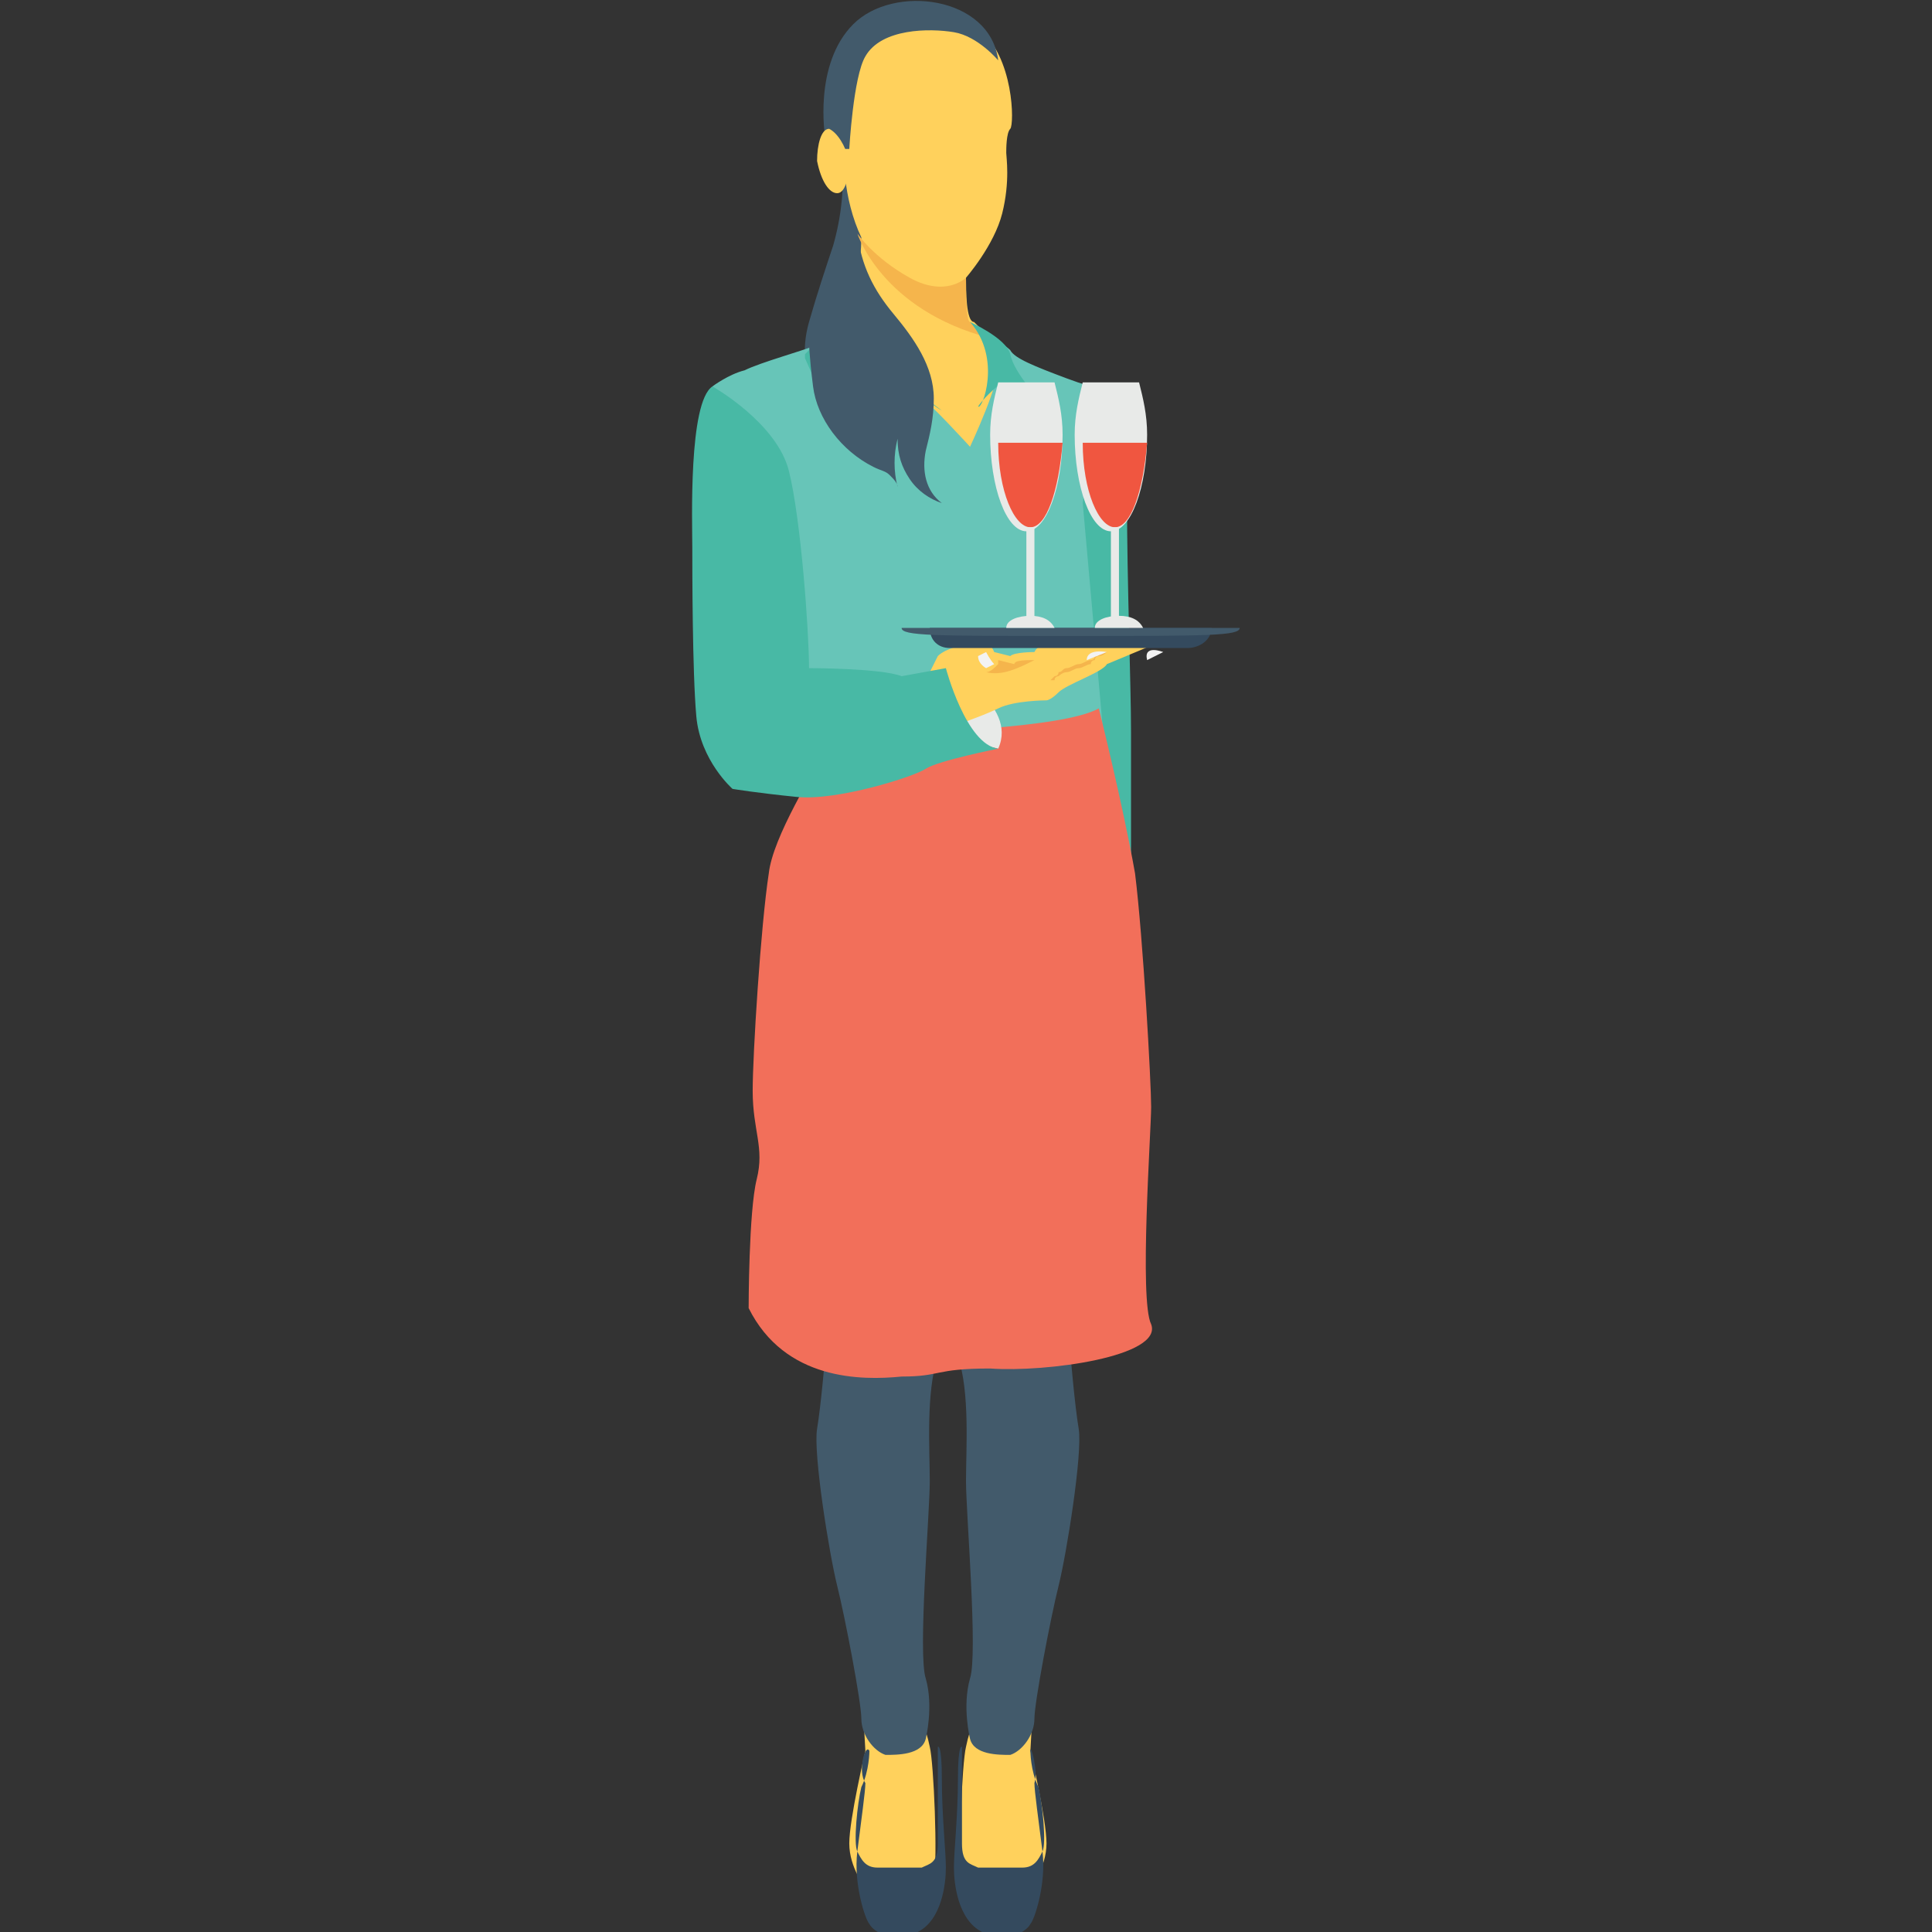 <?xml version="1.0" encoding="utf-8"?>
<!-- Generator: Adobe Illustrator 18.0.0, SVG Export Plug-In . SVG Version: 6.00 Build 0)  -->
<!DOCTYPE svg PUBLIC "-//W3C//DTD SVG 1.1//EN" "http://www.w3.org/Graphics/SVG/1.1/DTD/svg11.dtd">
<svg version="1.1" id="Layer_1" xmlns="http://www.w3.org/2000/svg" xmlns:xlink="http://www.w3.org/1999/xlink" x="0px" y="0px"
	 viewBox="0 0 48 48" enable-background="new 0 0 48 48" xml:space="preserve">
<rect x="0" y="0" width="48" height="48" fill="#333333" stroke="none"/>
<g>
	<g>
		<g>
			<g>
				<g>
					<path fill="#FFD15C" d="M25.6,46.9c0,0,0.4-0.5,0.4-1.1c0-0.6-0.4-2.3-0.4-2.3l0.1-1.8l-1.4,0.8c0,0-0.2,0.4-0.3,0.9
						c-0.1,0.4-0.2,2.8-0.1,3.3C24.1,47.1,25.6,46.9,25.6,46.9z"/>
				</g>
			</g>
			<g>
				<g>
					<path fill="#425A6B" d="M26.6,33.7c0,0,0.1,1.2,0.2,1.8s-0.3,3.1-0.5,3.9c-0.2,0.8-0.6,2.9-0.6,3.3s-0.3,0.8-0.6,0.9
						c-0.3,0-0.9,0-1-0.4c0,0-0.2-0.8,0-1.5c0.2-0.6-0.1-4.1-0.1-4.9s0.1-2.2-0.2-3.1C23.6,32.8,26.6,33.7,26.6,33.7z"/>
				</g>
			</g>
			<g>
				<g>
					<path fill="#344A5E" d="M25.6,43.5c0,0,0,0.5,0.2,0.9c0.1,0.4,0.2,1.4,0.1,1.6c-0.1,0.2-0.2,0.4-0.5,0.4c-0.3,0-0.9,0-1.1,0
						c-0.2-0.1-0.4-0.1-0.4-0.6c0-0.5,0-1.5,0-1.6c0-0.2,0-0.8,0-0.8s-0.1-0.1-0.1,0.8c0,0.9-0.1,1.8-0.1,2.2c0,0.4,0.1,1.3,0.7,1.6
						c0.6,0.3,1.1,0,1.2-0.2c0.1-0.1,0.4-1,0.3-1.8c-0.1-0.8-0.2-1.5-0.2-1.7C25.8,44,25.6,43.3,25.6,43.5z"/>
				</g>
			</g>
		</g>
		<g>
			<g>
				<g>
					<path fill="#FFD15C" d="M21.5,46.9c0,0-0.4-0.5-0.4-1.1c0-0.6,0.4-2.3,0.4-2.3l-0.1-1.8l1.4,0.8c0,0,0.2,0.4,0.3,0.9
						c0.1,0.4,0.2,2.8,0.1,3.3C23,47.1,21.5,46.9,21.5,46.9z"/>
				</g>
			</g>
			<g>
				<g>
					<path fill="#425A6B" d="M20.5,33.7c0,0-0.1,1.2-0.2,1.8s0.3,3.1,0.5,3.9c0.2,0.8,0.6,2.9,0.6,3.3s0.3,0.8,0.6,0.9
						c0.3,0,0.9,0,1-0.4c0,0,0.2-0.8,0-1.5c-0.2-0.6,0.1-4.1,0.1-4.9s-0.1-2.2,0.2-3.1C23.6,32.8,20.5,33.7,20.5,33.7z"/>
				</g>
			</g>
			<g>
				<g>
					<path fill="#344A5E" d="M21.6,43.5c0,0,0,0.5-0.2,0.9c-0.1,0.4-0.2,1.4-0.1,1.6c0.1,0.2,0.2,0.4,0.5,0.4c0.3,0,0.9,0,1.1,0
						c0.2-0.1,0.4-0.1,0.4-0.6c0-0.5,0-1.5,0-1.6c0-0.2,0-0.8,0-0.8s0.1-0.1,0.1,0.8c0,0.9,0.1,1.8,0.1,2.2c0,0.4-0.1,1.3-0.7,1.6
						c-0.6,0.3-1.1,0-1.2-0.2c-0.1-0.1-0.4-1-0.3-1.8c0.1-0.8,0.2-1.5,0.2-1.7C21.3,44,21.5,43.3,21.6,43.5z"/>
				</g>
			</g>
		</g>
	</g>
	<g>
		<g>
			<path fill="#48B9A5" d="M27.5,10c0,0,0.5,0.3,0.5,2.4s0.1,4.6,0.1,5.8s0,4,0,4l-1.1-0.2l-0.8-8.8L27.5,10z"/>
		</g>
	</g>
	<g>
		<g>
			<path fill="#425A6B" d="M20.9,3.8c0.1,0.8,0,1.6-0.2,2.3c-0.2,0.6-0.4,1.2-0.6,1.9S20,9.3,20.3,9.9c0.4-0.8,0.7-1.5,1.1-2.3
				c0.3-0.6,0.6-1.2,0.7-1.8c0.1-0.8-0.1-1.7-0.5-2.4"/>
		</g>
	</g>
	<g>
		<g>
			<path fill="#FFD15C" d="M24.8,8.6c0,0-0.5-0.5-0.6-0.6C24,8,24,7.2,24,6.9c0,0,0.7-0.8,0.9-1.6C25.1,4.5,25,3.9,25,3.8
				c0-0.1,0-0.5,0.1-0.6c0.1-0.1,0.1-1.8-0.8-2.5c-0.9-0.7-2.7,0-2.9,0.3s-0.9,3,0,4.9c0,0,0,1.5-0.5,2.1c-0.5,0.6-0.5,0.6-0.5,0.6
				l1,0.4l2.3,2.4l1.5-0.5L24.8,8.6z"/>
		</g>
	</g>
	<g>
		<path fill="#F5B54C" d="M24.1,8C24,8,24,7.2,24,6.9c0,0-0.5,0.5-1.4,0c-0.9-0.5-1.3-1.1-1.3-1.1s0.6,1.9,3.3,2.6
			C24.4,8.3,24.2,8.1,24.1,8z"/>
	</g>
	<g>
		<g>
			<path fill="#67C5B8" d="M17.7,9.6c0,0,0.4-0.3,0.8-0.4C18.9,9,20,8.7,20.2,8.6c0.2-0.1,0.5,0.1,0.5,0.1l1.1,0.5l0,0
				c0.3,0.1,0.6,0.2,0.8,0.4c0.1,0.1,0.1,0.1,0.2,0.2c0.3,0.2,1.3,1.3,1.3,1.3s0.8-1.7,0.7-2.1c-0.1-0.4-0.4-0.8-0.6-0.9
				c0,0,0.7,0.4,0.9,0.6c0.1,0.2,0.6,0.4,1.4,0.7c0.8,0.3,1.1,0.3,1.1,0.3s-0.6,1.8-0.7,2.8l0.5,5.6c0,0-3.6,0.6-5.2,0.5
				c-1.5-0.1-2.5-1.7-2.5-1.7L17.7,9.6z"/>
		</g>
	</g>
	<g>
		<g>
			<path fill="#F26F5A" d="M24.6,34c-1.4,0-1.2,0.2-2.2,0.2c-1,0.1-2.9,0.1-3.8-1.7c0,0,0-2.4,0.2-3.2c0.2-0.8-0.1-1.2-0.1-2.2
				c0-0.9,0.2-4.1,0.4-5.4c0.1-0.9,1.1-2.5,1.6-3.4c2.2-0.1,5.7-0.2,6.6-0.7c0,0,0.6,2.4,0.9,4.1c0.2,1.6,0.4,5.2,0.4,5.8
				c0,0.6-0.3,4.8,0,5.4C28.9,33.7,26,34.1,24.6,34z"/>
		</g>
	</g>
	<g>
		<g>
			<path fill="#E8EAE8" d="M23.5,16.6c0,0,1.8,0.9,1.3,2l-1.6-0.4C23.2,18.2,22.8,16.9,23.5,16.6z"/>
		</g>
	</g>
	<g>
		<g>
			<path fill="#48B9A5" d="M20.8,7.9c0,0-0.1-0.1-0.3,0.3c-0.2,0.3-0.4,0.5-0.5,0.6c0,0,0,0.1,0,0.1l0.4,0.9c0,0.1,0.1,0.1,0.1,0.1
				c0.1,0,0.3-0.1,0.4-0.3c0.2-0.2,0.4-0.4,0.4-0.4c0,0,0,0,0.1,0l0.1,0.2c0,0,0,0,0.1,0c0.1-0.1,0.5-0.2,1,0.2
				c0.6,0.5,0.8,0.6,0.8,0.6L23,9.9c-0.3-0.3-0.7-0.6-1.2-0.8c-0.2-0.1-0.4-0.2-0.5-0.3C20.9,8.4,20.7,8.2,20.8,7.9z"/>
		</g>
	</g>
	<g>
		<g>
			<path fill="#48B9A5" d="M24.1,8c0,0,0.9,0.4,1,0.8c0.1,0.5,0.8,1.2,0.8,1.2l-1-0.5c0,0-0.4,0.3-0.6,0.6
				C24.4,10.2,24.9,8.9,24.1,8z"/>
		</g>
	</g>
	<g>
		<g>
			<path fill="#425A6B" d="M24.8,1.5c0,0-0.5-0.6-1.1-0.7s-1.8-0.1-2.2,0.6c-0.3,0.5-0.4,2.3-0.4,2.3h-0.3l-0.3-0.3
				c0,0-0.3-1.8,0.7-2.8C22.2-0.4,24.6-0.1,24.8,1.5z"/>
		</g>
	</g>
	<g>
		<g>
			<path fill="#FFD15C" d="M21.1,4c0,0.4-0.1,0.8-0.3,0.8S20.4,4.5,20.3,4c0-0.4,0.1-0.8,0.3-0.8C20.8,3.3,21,3.6,21.1,4z"/>
		</g>
	</g>
	<g>
		<g>
			<path fill="#425A6B" d="M21.3,5.8c0.1,0.8,0.4,1.4,0.9,2c0.5,0.6,1,1.3,1,2.1c0,0.5-0.1,0.9-0.2,1.3c-0.1,0.5,0,1,0.4,1.3
				c-0.3-0.1-0.6-0.3-0.8-0.6c-0.2-0.3-0.3-0.6-0.3-1c-0.1,0.4-0.1,0.8,0,1.2c0-0.1-0.1-0.2-0.2-0.3c-0.1-0.1-0.2-0.1-0.4-0.2
				c-0.8-0.4-1.4-1.2-1.5-2c-0.1-0.8-0.1-1.1-0.1-1.1"/>
		</g>
	</g>
	<g>
		<g>
			<path fill="#FFD15C" d="M23.5,18.1c0,0,0.9-0.3,1.3-0.5c0.4-0.2,1.2-0.2,1.2-0.2s0.1,0,0.3-0.2c0.2-0.2,1.1-0.5,1.2-0.7l1.2-0.5
				c0,0-0.1-0.5-0.6-0.3c-0.5,0.2-0.7,0.3-0.7,0.3s-0.1-0.4-0.8-0.2c-0.6,0.2-0.8,0.2-0.9,0.4c0,0-0.5,0-0.6,0.1l-0.4-0.1
				c0,0-0.1-0.3-0.4-0.3c0,0-0.2,0-0.3,0.1c0,0-0.5,0.1-0.7,0.3c-0.2,0.4-0.2,0.4-0.2,0.4L23.5,18.1L23.5,18.1z"/>
		</g>
	</g>
	<g>
		<g>
			<path fill="#48B9A5" d="M17.7,9.6c0,0,1.6,0.9,1.9,2.1c0.3,1.2,0.5,4,0.5,4.9c0,0,1.8,0,2.3,0.2l1.1-0.2c0,0,0.5,1.9,1.3,2
				c0,0-1.5,0.3-1.8,0.5c-0.3,0.2-2.2,0.8-3.2,0.7c-1-0.1-1.6-0.2-1.6-0.2s-0.8-0.7-0.9-1.8c-0.1-1.1-0.1-3.7-0.1-4.2
				C17.2,13,17.1,10,17.7,9.6z"/>
		</g>
	</g>
	<g>
		<g>
			<path fill="#F5B54C" d="M25.7,16.4c-0.2,0-0.5,0-0.5,0.1l-0.4-0.1c0,0,0,0.1,0,0.1c-0.1,0.1-0.2,0.2-0.3,0.2
				C24.9,16.8,25.3,16.6,25.7,16.4z"/>
		</g>
	</g>
	<g>
		<g>
			<path fill="#F3F3F3" d="M24.3,16.3l0.2-0.1c0,0,0.1,0.2,0.2,0.3l-0.2,0.1C24.5,16.6,24.3,16.5,24.3,16.3z"/>
		</g>
	</g>
	<g>
		<g>
			<g>
				<path fill="#F5B54C" d="M27.5,16.2C27.5,16.2,27.5,16.2,27.5,16.2c-0.1,0.1-0.2,0.1-0.2,0.1c0,0-0.1,0-0.1,0.1
					c0,0-0.1,0-0.1,0.1c-0.1,0-0.2,0.1-0.3,0.1c-0.1,0-0.2,0.1-0.3,0.1c-0.1,0-0.2,0.1-0.2,0.1c0,0-0.1,0-0.1,0.1c0,0,0,0-0.1,0
					c0,0-0.1,0-0.1,0s0,0,0.1,0c0,0,0,0,0.1-0.1c0,0,0.1,0,0.1-0.1c0.1,0,0.1-0.1,0.2-0.1c0.1,0,0.2-0.1,0.3-0.1
					c0.1,0,0.2-0.1,0.3-0.1c0,0,0.1,0,0.1-0.1c0,0,0.1,0,0.1-0.1C27.4,16.3,27.4,16.2,27.5,16.2C27.5,16.2,27.5,16.2,27.5,16.2z"/>
			</g>
		</g>
		<g>
			<g>
				<path fill="#F3F3F3" d="M28.9,16.2l-0.4,0.2C28.4,16,28.9,16.2,28.9,16.2z"/>
			</g>
		</g>
	</g>
	<g>
		<g>
			<path fill="#F3F3F3" d="M27.5,16.2c0,0-0.5-0.1-0.5,0.2L27.5,16.2z"/>
		</g>
	</g>
	<g>
		<g>
			<g>
				<path fill="#344A5E" d="M29.5,16.1h-5.9c-0.3,0-0.5-0.2-0.5-0.5l0,0h7l0,0C30.1,15.9,29.8,16.1,29.5,16.1z"/>
			</g>
		</g>
		<g>
			<g>
				<path fill="#425A6B" d="M30.8,15.6c0,0.2-0.8,0.2-4.2,0.2c-3.4,0-4.2,0-4.2-0.2H30.8z"/>
			</g>
		</g>
	</g>
	<g>
		<g>
			<g>
				<path fill="#E8EAE8" d="M26.9,9.5c-0.1,0.4-0.2,0.8-0.2,1.3c0,1.3,0.4,2.4,0.9,2.4c0.5,0,0.9-1.1,0.9-2.4c0-0.5-0.1-0.9-0.2-1.3
					H26.9z"/>
			</g>
			<g>
				<g>
					<path fill="#F05640" d="M26.9,11c0,1.2,0.4,2.1,0.8,2.1c0.4,0,0.7-0.9,0.8-2.1H26.9z"/>
				</g>
			</g>
		</g>
		<g>
			<rect x="27.6" y="13.1" fill="#E8EAE8" width="0.2" height="2.4"/>
		</g>
		<g>
			<g>
				<path fill="#E8EAE8" d="M28.4,15.6c-0.1-0.2-0.3-0.3-0.6-0.3c-0.3,0-0.6,0.1-0.6,0.3H28.4z"/>
			</g>
		</g>
	</g>
	<g>
		<g>
			<g>
				<path fill="#E8EAE8" d="M24.8,9.5c-0.1,0.4-0.2,0.8-0.2,1.3c0,1.3,0.4,2.4,0.9,2.4s0.9-1.1,0.9-2.4c0-0.5-0.1-0.9-0.2-1.3H24.8z
					"/>
			</g>
			<g>
				<g>
					<path fill="#F05640" d="M24.8,11c0,1.2,0.4,2.1,0.8,2.1s0.7-0.9,0.8-2.1H24.8z"/>
				</g>
			</g>
		</g>
		<g>
			<rect x="25.5" y="13.1" fill="#E8EAE8" width="0.2" height="2.4"/>
		</g>
		<g>
			<g>
				<path fill="#E8EAE8" d="M26.2,15.6c-0.1-0.2-0.3-0.3-0.6-0.3c-0.3,0-0.6,0.1-0.6,0.3H26.2z"/>
			</g>
		</g>
	</g>
</g>
</svg>
